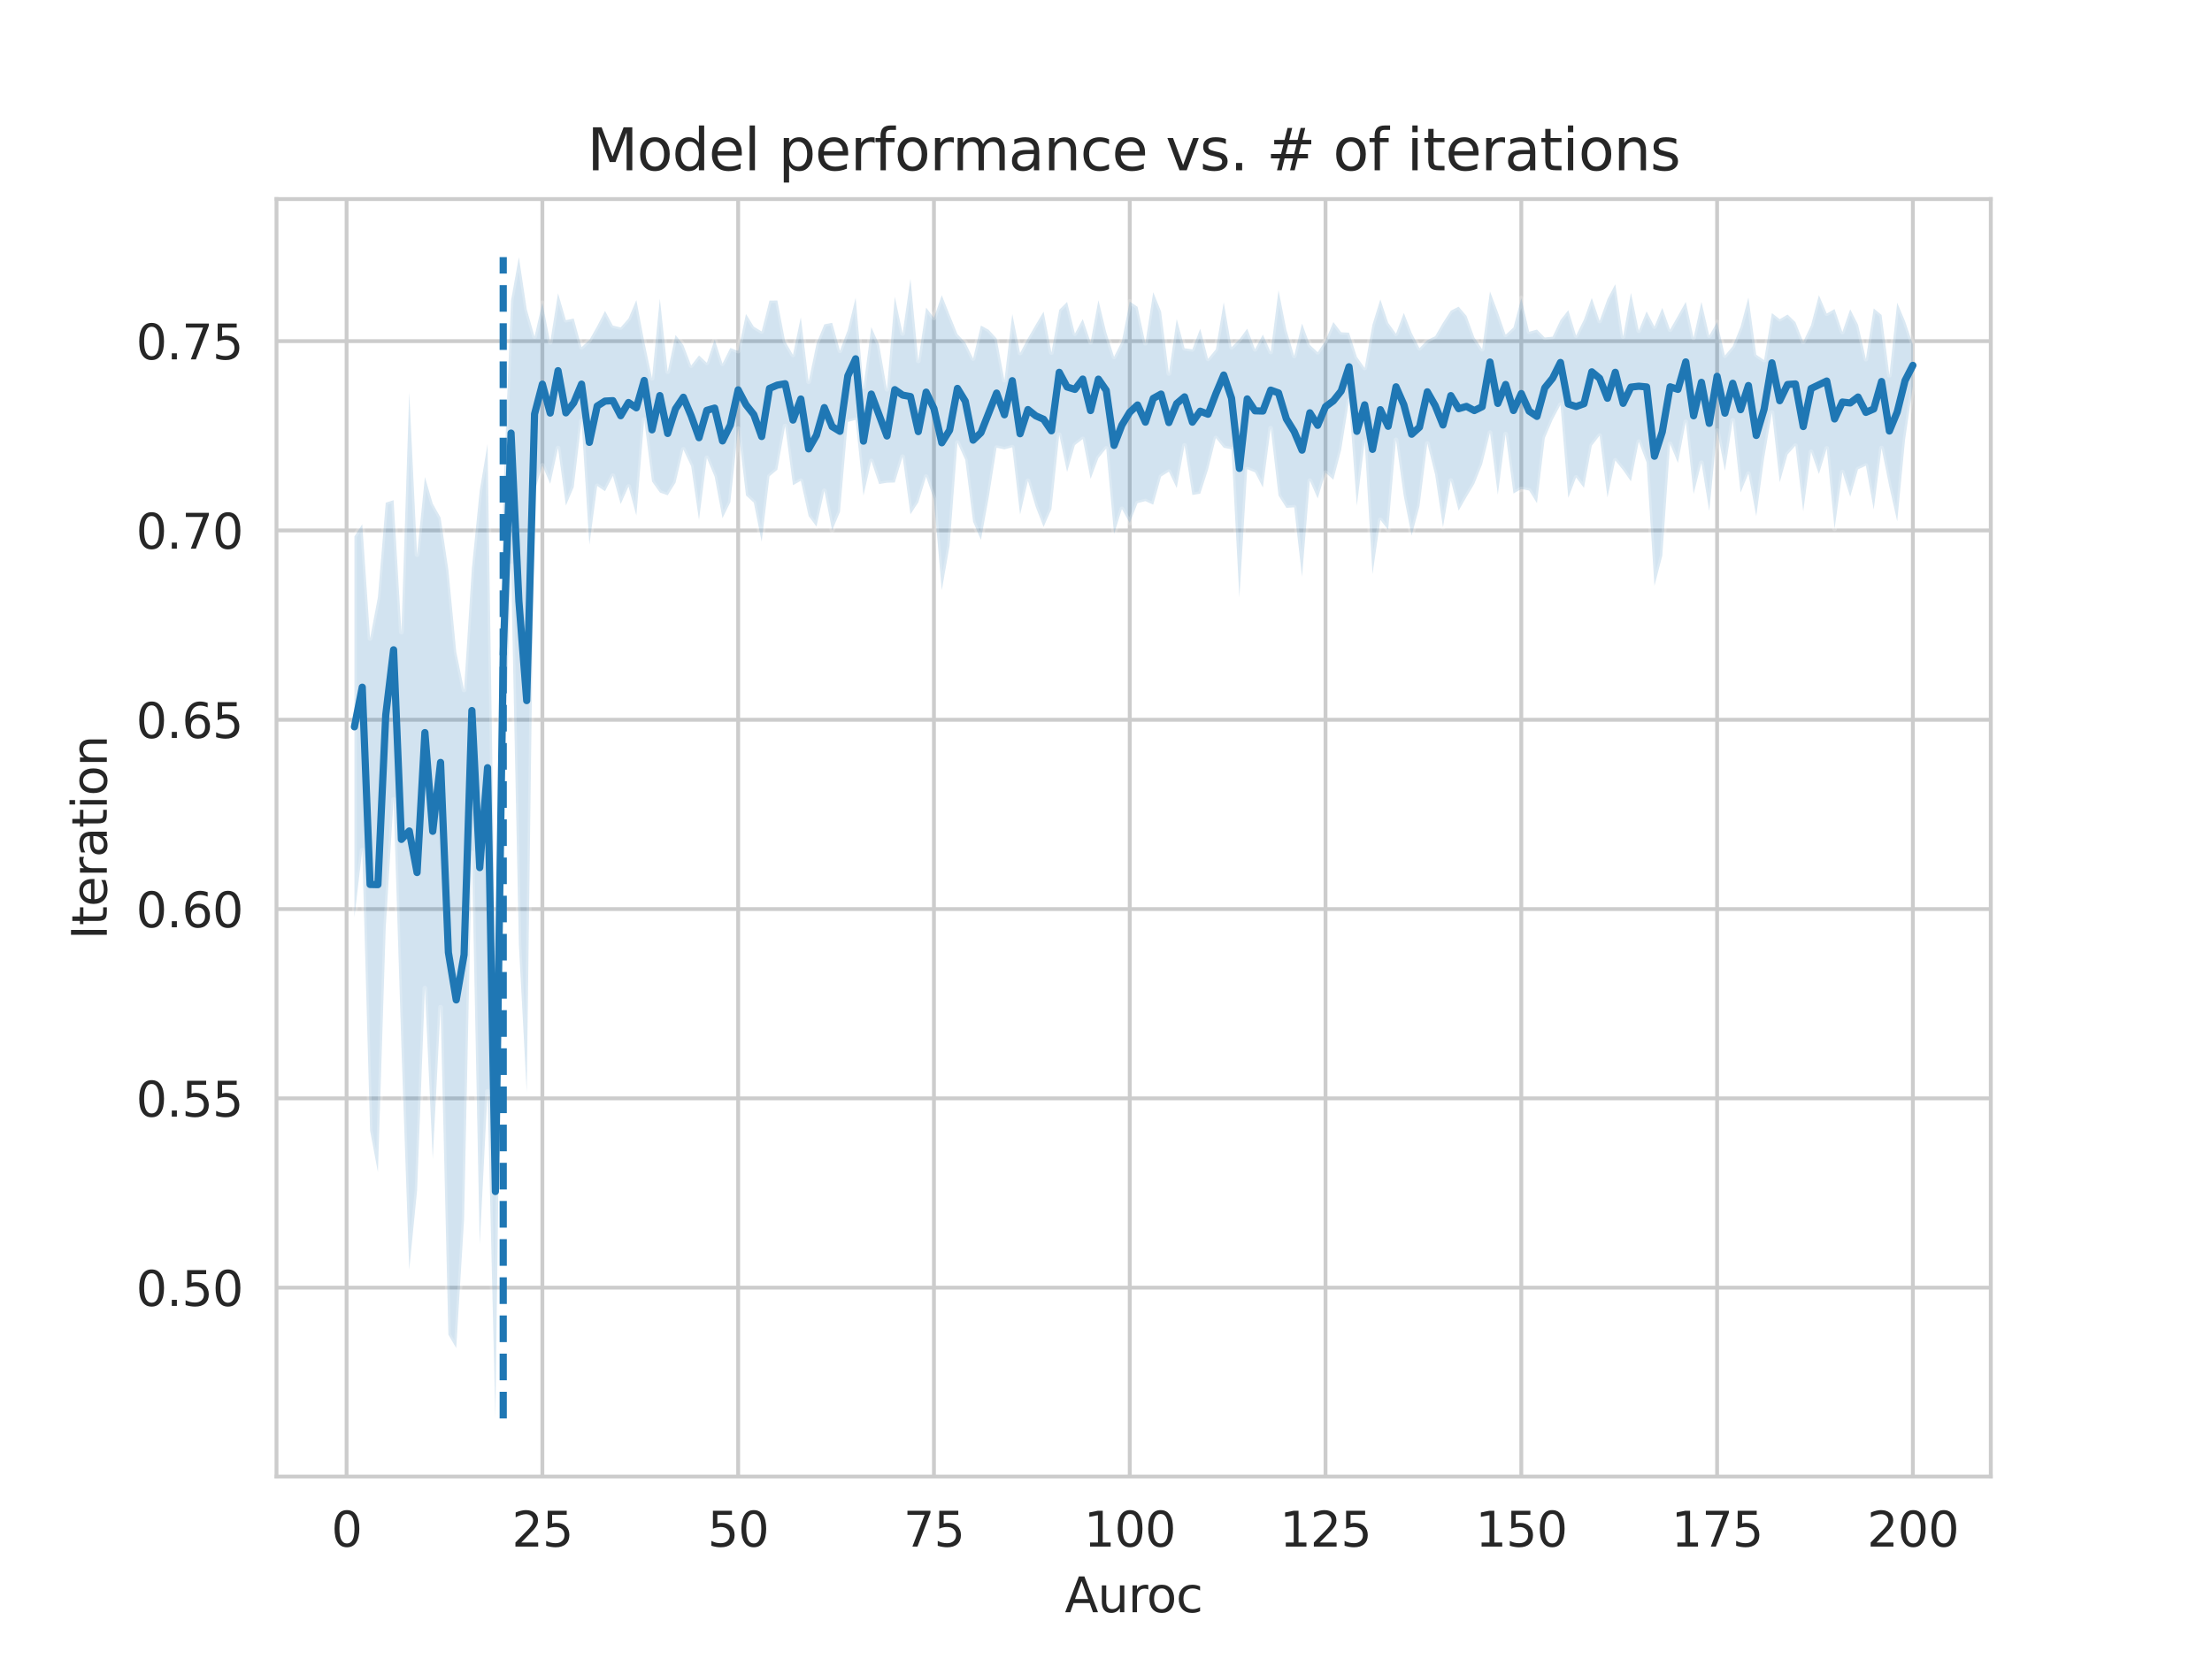 <?xml version="1.0" encoding="utf-8" standalone="no"?>
<!DOCTYPE svg PUBLIC "-//W3C//DTD SVG 1.1//EN"
  "http://www.w3.org/Graphics/SVG/1.1/DTD/svg11.dtd">
<svg height="345.6pt" version="1.1" viewBox="0 0 460.8 345.6" width="460.8pt" xmlns="http://www.w3.org/2000/svg" xmlns:xlink="http://www.w3.org/1999/xlink">
 <defs>
  <style type="text/css">*{stroke-linecap:butt;stroke-linejoin:round;}</style>
 </defs>
 <g id="figure_1">
  <g id="patch_1">
   <path d="M 0 345.6 
L 460.8 345.6 
L 460.8 0 
L 0 0 
z
" style="fill:#ffffff;"/>
  </g>
  <g id="axes_1">
   <g id="patch_2">
    <path d="M 57.6 307.584 
L 414.72 307.584 
L 414.72 41.472 
L 57.6 41.472 
z
" style="fill:#ffffff;"/>
   </g>
   <g id="matplotlib.axis_1">
    <g id="xtick_1">
     <g id="line2d_1">
      <path clip-path="url(#pe48f11026b)" d="M 72.201 307.584 
L 72.201 41.472 
" style="fill:none;stroke:#cccccc;stroke-linecap:round;stroke-width:0.8;"/>
     </g>
     <g id="text_1">
      <!-- 0 -->
      <g style="fill:#262626;" transform="translate(69.02 322.182)scale(0.1 -0.1)">
       <defs>
        <path d="M 2034 4250 
Q 1547 4250 1301 3770 
Q 1056 3291 1056 2328 
Q 1056 1369 1301 889 
Q 1547 409 2034 409 
Q 2525 409 2770 889 
Q 3016 1369 3016 2328 
Q 3016 3291 2770 3770 
Q 2525 4250 2034 4250 
z
M 2034 4750 
Q 2819 4750 3233 4129 
Q 3647 3509 3647 2328 
Q 3647 1150 3233 529 
Q 2819 -91 2034 -91 
Q 1250 -91 836 529 
Q 422 1150 422 2328 
Q 422 3509 836 4129 
Q 1250 4750 2034 4750 
z
" id="DejaVuSans-30" transform="scale(0.016)"/>
       </defs>
       <use xlink:href="#DejaVuSans-30"/>
      </g>
     </g>
    </g>
    <g id="xtick_2">
     <g id="line2d_2">
      <path clip-path="url(#pe48f11026b)" d="M 112.987 307.584 
L 112.987 41.472 
" style="fill:none;stroke:#cccccc;stroke-linecap:round;stroke-width:0.8;"/>
     </g>
     <g id="text_2">
      <!-- 25 -->
      <g style="fill:#262626;" transform="translate(106.625 322.182)scale(0.1 -0.1)">
       <defs>
        <path d="M 1228 531 
L 3431 531 
L 3431 0 
L 469 0 
L 469 531 
Q 828 903 1448 1529 
Q 2069 2156 2228 2338 
Q 2531 2678 2651 2914 
Q 2772 3150 2772 3378 
Q 2772 3750 2511 3984 
Q 2250 4219 1831 4219 
Q 1534 4219 1204 4116 
Q 875 4013 500 3803 
L 500 4441 
Q 881 4594 1212 4672 
Q 1544 4750 1819 4750 
Q 2544 4750 2975 4387 
Q 3406 4025 3406 3419 
Q 3406 3131 3298 2873 
Q 3191 2616 2906 2266 
Q 2828 2175 2409 1742 
Q 1991 1309 1228 531 
z
" id="DejaVuSans-32" transform="scale(0.016)"/>
        <path d="M 691 4666 
L 3169 4666 
L 3169 4134 
L 1269 4134 
L 1269 2991 
Q 1406 3038 1543 3061 
Q 1681 3084 1819 3084 
Q 2600 3084 3056 2656 
Q 3513 2228 3513 1497 
Q 3513 744 3044 326 
Q 2575 -91 1722 -91 
Q 1428 -91 1123 -41 
Q 819 9 494 109 
L 494 744 
Q 775 591 1075 516 
Q 1375 441 1709 441 
Q 2250 441 2565 725 
Q 2881 1009 2881 1497 
Q 2881 1984 2565 2268 
Q 2250 2553 1709 2553 
Q 1456 2553 1204 2497 
Q 953 2441 691 2322 
L 691 4666 
z
" id="DejaVuSans-35" transform="scale(0.016)"/>
       </defs>
       <use xlink:href="#DejaVuSans-32"/>
       <use x="63.623" xlink:href="#DejaVuSans-35"/>
      </g>
     </g>
    </g>
    <g id="xtick_3">
     <g id="line2d_3">
      <path clip-path="url(#pe48f11026b)" d="M 153.773 307.584 
L 153.773 41.472 
" style="fill:none;stroke:#cccccc;stroke-linecap:round;stroke-width:0.8;"/>
     </g>
     <g id="text_3">
      <!-- 50 -->
      <g style="fill:#262626;" transform="translate(147.41 322.182)scale(0.1 -0.1)">
       <use xlink:href="#DejaVuSans-35"/>
       <use x="63.623" xlink:href="#DejaVuSans-30"/>
      </g>
     </g>
    </g>
    <g id="xtick_4">
     <g id="line2d_4">
      <path clip-path="url(#pe48f11026b)" d="M 194.559 307.584 
L 194.559 41.472 
" style="fill:none;stroke:#cccccc;stroke-linecap:round;stroke-width:0.8;"/>
     </g>
     <g id="text_4">
      <!-- 75 -->
      <g style="fill:#262626;" transform="translate(188.196 322.182)scale(0.1 -0.1)">
       <defs>
        <path d="M 525 4666 
L 3525 4666 
L 3525 4397 
L 1831 0 
L 1172 0 
L 2766 4134 
L 525 4134 
L 525 4666 
z
" id="DejaVuSans-37" transform="scale(0.016)"/>
       </defs>
       <use xlink:href="#DejaVuSans-37"/>
       <use x="63.623" xlink:href="#DejaVuSans-35"/>
      </g>
     </g>
    </g>
    <g id="xtick_5">
     <g id="line2d_5">
      <path clip-path="url(#pe48f11026b)" d="M 235.344 307.584 
L 235.344 41.472 
" style="fill:none;stroke:#cccccc;stroke-linecap:round;stroke-width:0.8;"/>
     </g>
     <g id="text_5">
      <!-- 100 -->
      <g style="fill:#262626;" transform="translate(225.801 322.182)scale(0.1 -0.1)">
       <defs>
        <path d="M 794 531 
L 1825 531 
L 1825 4091 
L 703 3866 
L 703 4441 
L 1819 4666 
L 2450 4666 
L 2450 531 
L 3481 531 
L 3481 0 
L 794 0 
L 794 531 
z
" id="DejaVuSans-31" transform="scale(0.016)"/>
       </defs>
       <use xlink:href="#DejaVuSans-31"/>
       <use x="63.623" xlink:href="#DejaVuSans-30"/>
       <use x="127.246" xlink:href="#DejaVuSans-30"/>
      </g>
     </g>
    </g>
    <g id="xtick_6">
     <g id="line2d_6">
      <path clip-path="url(#pe48f11026b)" d="M 276.13 307.584 
L 276.13 41.472 
" style="fill:none;stroke:#cccccc;stroke-linecap:round;stroke-width:0.8;"/>
     </g>
     <g id="text_6">
      <!-- 125 -->
      <g style="fill:#262626;" transform="translate(266.586 322.182)scale(0.1 -0.1)">
       <use xlink:href="#DejaVuSans-31"/>
       <use x="63.623" xlink:href="#DejaVuSans-32"/>
       <use x="127.246" xlink:href="#DejaVuSans-35"/>
      </g>
     </g>
    </g>
    <g id="xtick_7">
     <g id="line2d_7">
      <path clip-path="url(#pe48f11026b)" d="M 316.916 307.584 
L 316.916 41.472 
" style="fill:none;stroke:#cccccc;stroke-linecap:round;stroke-width:0.8;"/>
     </g>
     <g id="text_7">
      <!-- 150 -->
      <g style="fill:#262626;" transform="translate(307.372 322.182)scale(0.1 -0.1)">
       <use xlink:href="#DejaVuSans-31"/>
       <use x="63.623" xlink:href="#DejaVuSans-35"/>
       <use x="127.246" xlink:href="#DejaVuSans-30"/>
      </g>
     </g>
    </g>
    <g id="xtick_8">
     <g id="line2d_8">
      <path clip-path="url(#pe48f11026b)" d="M 357.702 307.584 
L 357.702 41.472 
" style="fill:none;stroke:#cccccc;stroke-linecap:round;stroke-width:0.8;"/>
     </g>
     <g id="text_8">
      <!-- 175 -->
      <g style="fill:#262626;" transform="translate(348.158 322.182)scale(0.1 -0.1)">
       <use xlink:href="#DejaVuSans-31"/>
       <use x="63.623" xlink:href="#DejaVuSans-37"/>
       <use x="127.246" xlink:href="#DejaVuSans-35"/>
      </g>
     </g>
    </g>
    <g id="xtick_9">
     <g id="line2d_9">
      <path clip-path="url(#pe48f11026b)" d="M 398.487 307.584 
L 398.487 41.472 
" style="fill:none;stroke:#cccccc;stroke-linecap:round;stroke-width:0.8;"/>
     </g>
     <g id="text_9">
      <!-- 200 -->
      <g style="fill:#262626;" transform="translate(388.944 322.182)scale(0.1 -0.1)">
       <use xlink:href="#DejaVuSans-32"/>
       <use x="63.623" xlink:href="#DejaVuSans-30"/>
       <use x="127.246" xlink:href="#DejaVuSans-30"/>
      </g>
     </g>
    </g>
    <g id="text_10">
     <!-- Auroc -->
     <g style="fill:#262626;" transform="translate(221.819 335.861)scale(0.1 -0.1)">
      <defs>
       <path d="M 2188 4044 
L 1331 1722 
L 3047 1722 
L 2188 4044 
z
M 1831 4666 
L 2547 4666 
L 4325 0 
L 3669 0 
L 3244 1197 
L 1141 1197 
L 716 0 
L 50 0 
L 1831 4666 
z
" id="DejaVuSans-41" transform="scale(0.016)"/>
       <path d="M 544 1381 
L 544 3500 
L 1119 3500 
L 1119 1403 
Q 1119 906 1312 657 
Q 1506 409 1894 409 
Q 2359 409 2629 706 
Q 2900 1003 2900 1516 
L 2900 3500 
L 3475 3500 
L 3475 0 
L 2900 0 
L 2900 538 
Q 2691 219 2414 64 
Q 2138 -91 1772 -91 
Q 1169 -91 856 284 
Q 544 659 544 1381 
z
M 1991 3584 
L 1991 3584 
z
" id="DejaVuSans-75" transform="scale(0.016)"/>
       <path d="M 2631 2963 
Q 2534 3019 2420 3045 
Q 2306 3072 2169 3072 
Q 1681 3072 1420 2755 
Q 1159 2438 1159 1844 
L 1159 0 
L 581 0 
L 581 3500 
L 1159 3500 
L 1159 2956 
Q 1341 3275 1631 3429 
Q 1922 3584 2338 3584 
Q 2397 3584 2469 3576 
Q 2541 3569 2628 3553 
L 2631 2963 
z
" id="DejaVuSans-72" transform="scale(0.016)"/>
       <path d="M 1959 3097 
Q 1497 3097 1228 2736 
Q 959 2375 959 1747 
Q 959 1119 1226 758 
Q 1494 397 1959 397 
Q 2419 397 2687 759 
Q 2956 1122 2956 1747 
Q 2956 2369 2687 2733 
Q 2419 3097 1959 3097 
z
M 1959 3584 
Q 2709 3584 3137 3096 
Q 3566 2609 3566 1747 
Q 3566 888 3137 398 
Q 2709 -91 1959 -91 
Q 1206 -91 779 398 
Q 353 888 353 1747 
Q 353 2609 779 3096 
Q 1206 3584 1959 3584 
z
" id="DejaVuSans-6f" transform="scale(0.016)"/>
       <path d="M 3122 3366 
L 3122 2828 
Q 2878 2963 2633 3030 
Q 2388 3097 2138 3097 
Q 1578 3097 1268 2742 
Q 959 2388 959 1747 
Q 959 1106 1268 751 
Q 1578 397 2138 397 
Q 2388 397 2633 464 
Q 2878 531 3122 666 
L 3122 134 
Q 2881 22 2623 -34 
Q 2366 -91 2075 -91 
Q 1284 -91 818 406 
Q 353 903 353 1747 
Q 353 2603 823 3093 
Q 1294 3584 2113 3584 
Q 2378 3584 2631 3529 
Q 2884 3475 3122 3366 
z
" id="DejaVuSans-63" transform="scale(0.016)"/>
      </defs>
      <use xlink:href="#DejaVuSans-41"/>
      <use x="68.408" xlink:href="#DejaVuSans-75"/>
      <use x="131.787" xlink:href="#DejaVuSans-72"/>
      <use x="170.65" xlink:href="#DejaVuSans-6f"/>
      <use x="231.832" xlink:href="#DejaVuSans-63"/>
     </g>
    </g>
   </g>
   <g id="matplotlib.axis_2">
    <g id="ytick_1">
     <g id="line2d_10">
      <path clip-path="url(#pe48f11026b)" d="M 57.6 268.245 
L 414.72 268.245 
" style="fill:none;stroke:#cccccc;stroke-linecap:round;stroke-width:0.8;"/>
     </g>
     <g id="text_11">
      <!-- 0.50 -->
      <g style="fill:#262626;" transform="translate(28.334 272.045)scale(0.1 -0.1)">
       <defs>
        <path d="M 684 794 
L 1344 794 
L 1344 0 
L 684 0 
L 684 794 
z
" id="DejaVuSans-2e" transform="scale(0.016)"/>
       </defs>
       <use xlink:href="#DejaVuSans-30"/>
       <use x="63.623" xlink:href="#DejaVuSans-2e"/>
       <use x="95.41" xlink:href="#DejaVuSans-35"/>
       <use x="159.033" xlink:href="#DejaVuSans-30"/>
      </g>
     </g>
    </g>
    <g id="ytick_2">
     <g id="line2d_11">
      <path clip-path="url(#pe48f11026b)" d="M 57.6 228.809 
L 414.72 228.809 
" style="fill:none;stroke:#cccccc;stroke-linecap:round;stroke-width:0.8;"/>
     </g>
     <g id="text_12">
      <!-- 0.55 -->
      <g style="fill:#262626;" transform="translate(28.334 232.609)scale(0.1 -0.1)">
       <use xlink:href="#DejaVuSans-30"/>
       <use x="63.623" xlink:href="#DejaVuSans-2e"/>
       <use x="95.41" xlink:href="#DejaVuSans-35"/>
       <use x="159.033" xlink:href="#DejaVuSans-35"/>
      </g>
     </g>
    </g>
    <g id="ytick_3">
     <g id="line2d_12">
      <path clip-path="url(#pe48f11026b)" d="M 57.6 189.374 
L 414.72 189.374 
" style="fill:none;stroke:#cccccc;stroke-linecap:round;stroke-width:0.8;"/>
     </g>
     <g id="text_13">
      <!-- 0.60 -->
      <g style="fill:#262626;" transform="translate(28.334 193.173)scale(0.1 -0.1)">
       <defs>
        <path d="M 2113 2584 
Q 1688 2584 1439 2293 
Q 1191 2003 1191 1497 
Q 1191 994 1439 701 
Q 1688 409 2113 409 
Q 2538 409 2786 701 
Q 3034 994 3034 1497 
Q 3034 2003 2786 2293 
Q 2538 2584 2113 2584 
z
M 3366 4563 
L 3366 3988 
Q 3128 4100 2886 4159 
Q 2644 4219 2406 4219 
Q 1781 4219 1451 3797 
Q 1122 3375 1075 2522 
Q 1259 2794 1537 2939 
Q 1816 3084 2150 3084 
Q 2853 3084 3261 2657 
Q 3669 2231 3669 1497 
Q 3669 778 3244 343 
Q 2819 -91 2113 -91 
Q 1303 -91 875 529 
Q 447 1150 447 2328 
Q 447 3434 972 4092 
Q 1497 4750 2381 4750 
Q 2619 4750 2861 4703 
Q 3103 4656 3366 4563 
z
" id="DejaVuSans-36" transform="scale(0.016)"/>
       </defs>
       <use xlink:href="#DejaVuSans-30"/>
       <use x="63.623" xlink:href="#DejaVuSans-2e"/>
       <use x="95.41" xlink:href="#DejaVuSans-36"/>
       <use x="159.033" xlink:href="#DejaVuSans-30"/>
      </g>
     </g>
    </g>
    <g id="ytick_4">
     <g id="line2d_13">
      <path clip-path="url(#pe48f11026b)" d="M 57.6 149.938 
L 414.72 149.938 
" style="fill:none;stroke:#cccccc;stroke-linecap:round;stroke-width:0.8;"/>
     </g>
     <g id="text_14">
      <!-- 0.65 -->
      <g style="fill:#262626;" transform="translate(28.334 153.737)scale(0.1 -0.1)">
       <use xlink:href="#DejaVuSans-30"/>
       <use x="63.623" xlink:href="#DejaVuSans-2e"/>
       <use x="95.41" xlink:href="#DejaVuSans-36"/>
       <use x="159.033" xlink:href="#DejaVuSans-35"/>
      </g>
     </g>
    </g>
    <g id="ytick_5">
     <g id="line2d_14">
      <path clip-path="url(#pe48f11026b)" d="M 57.6 110.502 
L 414.72 110.502 
" style="fill:none;stroke:#cccccc;stroke-linecap:round;stroke-width:0.8;"/>
     </g>
     <g id="text_15">
      <!-- 0.70 -->
      <g style="fill:#262626;" transform="translate(28.334 114.301)scale(0.1 -0.1)">
       <use xlink:href="#DejaVuSans-30"/>
       <use x="63.623" xlink:href="#DejaVuSans-2e"/>
       <use x="95.41" xlink:href="#DejaVuSans-37"/>
       <use x="159.033" xlink:href="#DejaVuSans-30"/>
      </g>
     </g>
    </g>
    <g id="ytick_6">
     <g id="line2d_15">
      <path clip-path="url(#pe48f11026b)" d="M 57.6 71.066 
L 414.72 71.066 
" style="fill:none;stroke:#cccccc;stroke-linecap:round;stroke-width:0.8;"/>
     </g>
     <g id="text_16">
      <!-- 0.75 -->
      <g style="fill:#262626;" transform="translate(28.334 74.865)scale(0.1 -0.1)">
       <use xlink:href="#DejaVuSans-30"/>
       <use x="63.623" xlink:href="#DejaVuSans-2e"/>
       <use x="95.41" xlink:href="#DejaVuSans-37"/>
       <use x="159.033" xlink:href="#DejaVuSans-35"/>
      </g>
     </g>
    </g>
    <g id="text_17">
     <!-- Iteration -->
     <g style="fill:#262626;" transform="translate(22.255 195.737)rotate(-90)scale(0.1 -0.1)">
      <defs>
       <path d="M 628 4666 
L 1259 4666 
L 1259 0 
L 628 0 
L 628 4666 
z
" id="DejaVuSans-49" transform="scale(0.016)"/>
       <path d="M 1172 4494 
L 1172 3500 
L 2356 3500 
L 2356 3053 
L 1172 3053 
L 1172 1153 
Q 1172 725 1289 603 
Q 1406 481 1766 481 
L 2356 481 
L 2356 0 
L 1766 0 
Q 1100 0 847 248 
Q 594 497 594 1153 
L 594 3053 
L 172 3053 
L 172 3500 
L 594 3500 
L 594 4494 
L 1172 4494 
z
" id="DejaVuSans-74" transform="scale(0.016)"/>
       <path d="M 3597 1894 
L 3597 1613 
L 953 1613 
Q 991 1019 1311 708 
Q 1631 397 2203 397 
Q 2534 397 2845 478 
Q 3156 559 3463 722 
L 3463 178 
Q 3153 47 2828 -22 
Q 2503 -91 2169 -91 
Q 1331 -91 842 396 
Q 353 884 353 1716 
Q 353 2575 817 3079 
Q 1281 3584 2069 3584 
Q 2775 3584 3186 3129 
Q 3597 2675 3597 1894 
z
M 3022 2063 
Q 3016 2534 2758 2815 
Q 2500 3097 2075 3097 
Q 1594 3097 1305 2825 
Q 1016 2553 972 2059 
L 3022 2063 
z
" id="DejaVuSans-65" transform="scale(0.016)"/>
       <path d="M 2194 1759 
Q 1497 1759 1228 1600 
Q 959 1441 959 1056 
Q 959 750 1161 570 
Q 1363 391 1709 391 
Q 2188 391 2477 730 
Q 2766 1069 2766 1631 
L 2766 1759 
L 2194 1759 
z
M 3341 1997 
L 3341 0 
L 2766 0 
L 2766 531 
Q 2569 213 2275 61 
Q 1981 -91 1556 -91 
Q 1019 -91 701 211 
Q 384 513 384 1019 
Q 384 1609 779 1909 
Q 1175 2209 1959 2209 
L 2766 2209 
L 2766 2266 
Q 2766 2663 2505 2880 
Q 2244 3097 1772 3097 
Q 1472 3097 1187 3025 
Q 903 2953 641 2809 
L 641 3341 
Q 956 3463 1253 3523 
Q 1550 3584 1831 3584 
Q 2591 3584 2966 3190 
Q 3341 2797 3341 1997 
z
" id="DejaVuSans-61" transform="scale(0.016)"/>
       <path d="M 603 3500 
L 1178 3500 
L 1178 0 
L 603 0 
L 603 3500 
z
M 603 4863 
L 1178 4863 
L 1178 4134 
L 603 4134 
L 603 4863 
z
" id="DejaVuSans-69" transform="scale(0.016)"/>
       <path d="M 3513 2113 
L 3513 0 
L 2938 0 
L 2938 2094 
Q 2938 2591 2744 2837 
Q 2550 3084 2163 3084 
Q 1697 3084 1428 2787 
Q 1159 2491 1159 1978 
L 1159 0 
L 581 0 
L 581 3500 
L 1159 3500 
L 1159 2956 
Q 1366 3272 1645 3428 
Q 1925 3584 2291 3584 
Q 2894 3584 3203 3211 
Q 3513 2838 3513 2113 
z
" id="DejaVuSans-6e" transform="scale(0.016)"/>
      </defs>
      <use xlink:href="#DejaVuSans-49"/>
      <use x="29.492" xlink:href="#DejaVuSans-74"/>
      <use x="68.701" xlink:href="#DejaVuSans-65"/>
      <use x="130.225" xlink:href="#DejaVuSans-72"/>
      <use x="171.338" xlink:href="#DejaVuSans-61"/>
      <use x="232.617" xlink:href="#DejaVuSans-74"/>
      <use x="271.826" xlink:href="#DejaVuSans-69"/>
      <use x="299.609" xlink:href="#DejaVuSans-6f"/>
      <use x="360.791" xlink:href="#DejaVuSans-6e"/>
     </g>
    </g>
   </g>
   <g id="PolyCollection_1">
    <defs>
     <path d="M 73.833 -233.849 
L 73.833 -154.538 
L 75.464 -168.491 
L 77.096 -110.076 
L 78.727 -101.423 
L 80.358 -152.425 
L 81.99 -179.061 
L 83.621 -127.548 
L 85.253 -81.11 
L 86.884 -97.599 
L 88.516 -139.761 
L 90.147 -104.171 
L 91.778 -135.769 
L 93.41 -67.555 
L 95.041 -64.772 
L 96.673 -91.526 
L 98.304 -167.941 
L 99.936 -86.329 
L 101.567 -118.26 
L 103.198 -50.112 
L 104.83 -176.138 
L 106.461 -227.757 
L 108.093 -148.783 
L 109.724 -118.121 
L 111.356 -243.187 
L 112.987 -248.639 
L 114.618 -244.801 
L 116.25 -252.258 
L 117.881 -240.28 
L 119.513 -244.11 
L 121.144 -257.888 
L 122.776 -232.12 
L 124.407 -244.376 
L 126.038 -243.271 
L 127.67 -246.491 
L 129.301 -240.598 
L 130.933 -244.248 
L 132.564 -238.199 
L 134.196 -258.193 
L 135.827 -245.302 
L 137.458 -243.004 
L 139.09 -242.427 
L 140.721 -245.035 
L 142.353 -251.974 
L 143.984 -248.493 
L 145.616 -237.281 
L 147.247 -250.209 
L 148.879 -246.298 
L 150.51 -237.649 
L 152.141 -240.972 
L 153.773 -256.299 
L 155.404 -242.388 
L 157.036 -240.892 
L 158.667 -232.769 
L 160.299 -246.381 
L 161.93 -247.753 
L 163.561 -256.838 
L 165.193 -244.513 
L 166.824 -245.45 
L 168.456 -238.088 
L 170.087 -235.906 
L 171.719 -243.353 
L 173.35 -235.102 
L 174.981 -238.958 
L 176.613 -257.698 
L 178.244 -258.138 
L 179.876 -242.361 
L 181.507 -249.559 
L 183.139 -244.764 
L 184.77 -245.031 
L 186.401 -245.078 
L 188.033 -250.461 
L 189.664 -238.469 
L 191.296 -240.947 
L 192.927 -246.295 
L 194.559 -241.568 
L 196.19 -222.636 
L 197.821 -231.966 
L 199.453 -253.391 
L 201.084 -249.794 
L 202.716 -236.906 
L 204.347 -233.135 
L 205.979 -242.047 
L 207.61 -252.338 
L 209.241 -251.984 
L 210.873 -252.419 
L 212.504 -238.415 
L 214.136 -245.432 
L 215.767 -240.003 
L 217.399 -235.841 
L 219.03 -239.54 
L 220.661 -255.018 
L 222.293 -247.274 
L 223.924 -252.875 
L 225.556 -254.145 
L 227.187 -245.834 
L 228.819 -250.169 
L 230.45 -252.191 
L 232.081 -234.361 
L 233.713 -239.571 
L 235.344 -236.658 
L 236.976 -240.793 
L 238.607 -241.205 
L 240.239 -240.476 
L 241.87 -246.313 
L 243.501 -247.342 
L 245.133 -243.928 
L 246.764 -252.796 
L 248.396 -242.484 
L 250.027 -242.759 
L 251.659 -247.775 
L 253.29 -254.34 
L 254.921 -252.327 
L 256.553 -251.999 
L 258.184 -221.15 
L 259.816 -247.864 
L 261.447 -247.205 
L 263.079 -244.048 
L 264.71 -256.389 
L 266.341 -242.374 
L 267.973 -239.798 
L 269.604 -239.915 
L 271.236 -225.457 
L 272.867 -245.458 
L 274.499 -241.77 
L 276.13 -247.134 
L 277.761 -245.672 
L 279.393 -251.901 
L 281.024 -262.085 
L 282.656 -240.241 
L 284.287 -253.576 
L 285.919 -225.996 
L 287.55 -237.289 
L 289.181 -235.233 
L 290.813 -253.953 
L 292.444 -242.197 
L 294.076 -234.037 
L 295.707 -240.152 
L 297.339 -253.215 
L 298.97 -246.679 
L 300.601 -235.777 
L 302.233 -245.488 
L 303.864 -239.219 
L 305.496 -242.075 
L 307.127 -244.808 
L 308.759 -248.894 
L 310.39 -255.468 
L 312.021 -242.537 
L 313.653 -255.14 
L 315.284 -242.788 
L 316.916 -243.728 
L 318.547 -243.408 
L 320.179 -240.769 
L 321.81 -254.325 
L 323.441 -258.168 
L 325.073 -261.257 
L 326.704 -241.889 
L 328.336 -246.128 
L 329.967 -243.969 
L 331.599 -252.754 
L 333.23 -254.843 
L 334.862 -241.98 
L 336.493 -249.686 
L 338.124 -247.657 
L 339.756 -245.328 
L 341.387 -253.581 
L 343.019 -249.259 
L 344.65 -223.559 
L 346.282 -229.822 
L 347.913 -253.121 
L 349.544 -249.168 
L 351.176 -257.71 
L 352.807 -242.696 
L 354.439 -249.186 
L 356.07 -239.137 
L 357.702 -255.901 
L 359.333 -247.529 
L 360.964 -258.035 
L 362.596 -242.993 
L 364.227 -246.937 
L 365.859 -238.074 
L 367.49 -250.086 
L 369.122 -259.653 
L 370.753 -245.15 
L 372.384 -250.919 
L 374.016 -252.747 
L 375.647 -239.096 
L 377.279 -251.464 
L 378.91 -246.853 
L 380.542 -252.172 
L 382.173 -235.426 
L 383.804 -247.249 
L 385.436 -242.134 
L 387.067 -247.826 
L 388.699 -248.592 
L 390.33 -239.459 
L 391.962 -252.253 
L 393.593 -244.188 
L 395.224 -237.011 
L 396.856 -253.961 
L 398.487 -265.141 
L 398.487 -273.838 
L 398.487 -273.838 
L 396.856 -278.676 
L 395.224 -282.533 
L 393.593 -267.439 
L 391.962 -279.993 
L 390.33 -281.341 
L 388.699 -270.803 
L 387.067 -277.959 
L 385.436 -281.172 
L 383.804 -276.443 
L 382.173 -281.22 
L 380.542 -280.276 
L 378.91 -284.103 
L 377.279 -277.847 
L 375.647 -274.391 
L 374.016 -278.496 
L 372.384 -280.083 
L 370.753 -279.101 
L 369.122 -280.375 
L 367.49 -270.596 
L 365.859 -271.706 
L 364.227 -283.633 
L 362.596 -277.516 
L 360.964 -273.478 
L 359.333 -271.53 
L 357.702 -278.506 
L 356.07 -275.682 
L 354.439 -282.713 
L 352.807 -275.267 
L 351.176 -282.706 
L 349.544 -279.802 
L 347.913 -276.922 
L 346.282 -281.459 
L 344.65 -277.563 
L 343.019 -280.728 
L 341.387 -276.718 
L 339.756 -284.585 
L 338.124 -275.497 
L 336.493 -286.397 
L 334.862 -283.29 
L 333.23 -278.742 
L 331.599 -283.533 
L 329.967 -279.025 
L 328.336 -275.691 
L 326.704 -280.975 
L 325.073 -278.918 
L 323.441 -275.464 
L 321.81 -275.29 
L 320.179 -276.943 
L 318.547 -276.495 
L 316.916 -283.496 
L 315.284 -277.375 
L 313.653 -275.87 
L 312.021 -280.588 
L 310.39 -284.886 
L 308.759 -272.854 
L 307.127 -275.333 
L 305.496 -279.804 
L 303.864 -281.713 
L 302.233 -280.884 
L 300.601 -278.361 
L 298.97 -275.558 
L 297.339 -274.746 
L 295.707 -273.068 
L 294.076 -276.242 
L 292.444 -280.401 
L 290.813 -276.084 
L 289.181 -278.356 
L 287.55 -283.221 
L 285.919 -277.988 
L 284.287 -268.957 
L 282.656 -271.26 
L 281.024 -276.298 
L 279.393 -276.386 
L 277.761 -278.514 
L 276.13 -274.638 
L 274.499 -272.223 
L 272.867 -273.756 
L 271.236 -278.194 
L 269.604 -271.476 
L 267.973 -276.886 
L 266.341 -285.122 
L 264.71 -272.284 
L 263.079 -275.897 
L 261.447 -272.836 
L 259.816 -277.135 
L 258.184 -274.899 
L 256.553 -273.261 
L 254.921 -282.619 
L 253.29 -272.832 
L 251.659 -270.841 
L 250.027 -277.119 
L 248.396 -272.826 
L 246.764 -273.056 
L 245.133 -279.152 
L 243.501 -267.8 
L 241.87 -280.708 
L 240.239 -284.734 
L 238.607 -274.117 
L 236.976 -281.683 
L 235.344 -282.787 
L 233.713 -274.519 
L 232.081 -271.269 
L 230.45 -276.355 
L 228.819 -283.067 
L 227.187 -274.32 
L 225.556 -279.125 
L 223.924 -276.1 
L 222.293 -282.691 
L 220.661 -281.06 
L 219.03 -272.166 
L 217.399 -280.67 
L 215.767 -277.958 
L 214.136 -275.128 
L 212.504 -272.069 
L 210.873 -280.167 
L 209.241 -266.399 
L 207.61 -275.091 
L 205.979 -276.885 
L 204.347 -277.782 
L 202.716 -270.912 
L 201.084 -274.251 
L 199.453 -275.99 
L 197.821 -280.004 
L 196.19 -284.086 
L 194.559 -279.394 
L 192.927 -281.521 
L 191.296 -270.436 
L 189.664 -287.515 
L 188.033 -276.125 
L 186.401 -283.778 
L 184.77 -264.524 
L 183.139 -273.782 
L 181.507 -277.457 
L 179.876 -265.041 
L 178.244 -283.569 
L 176.613 -276.869 
L 174.981 -272.535 
L 173.35 -278.362 
L 171.719 -278.022 
L 170.087 -273.982 
L 168.456 -266.085 
L 166.824 -279.507 
L 165.193 -271.67 
L 163.561 -274.487 
L 161.93 -283.005 
L 160.299 -282.987 
L 158.667 -276.56 
L 157.036 -277.549 
L 155.404 -280.194 
L 153.773 -272.476 
L 152.141 -273.118 
L 150.51 -269.843 
L 148.879 -274.875 
L 147.247 -270.03 
L 145.616 -271.557 
L 143.984 -269.45 
L 142.353 -273.722 
L 140.721 -275.827 
L 139.09 -268.183 
L 137.458 -283.386 
L 135.827 -266.816 
L 134.196 -274.494 
L 132.564 -283.088 
L 130.933 -279.25 
L 129.301 -277.396 
L 127.67 -277.779 
L 126.038 -280.816 
L 124.407 -277.652 
L 122.776 -274.77 
L 121.144 -273.273 
L 119.513 -279.241 
L 117.881 -278.906 
L 116.25 -284.503 
L 114.618 -274.306 
L 112.987 -282.51 
L 111.356 -275.503 
L 109.724 -281.18 
L 108.093 -292.032 
L 106.461 -283.005 
L 104.83 -242.303 
L 103.198 -144.666 
L 101.567 -253.085 
L 99.936 -243.401 
L 98.304 -227.226 
L 96.673 -201.882 
L 95.041 -209.827 
L 93.41 -226.825 
L 91.778 -237.779 
L 90.147 -240.677 
L 88.516 -246.223 
L 86.884 -230.074 
L 85.253 -263.869 
L 83.621 -213.93 
L 81.99 -241.405 
L 80.358 -240.877 
L 78.727 -221.201 
L 77.096 -212.62 
L 75.464 -236.392 
L 73.833 -233.849 
z
" id="mfa3b4d922b" style="stroke:#ffffff;stroke-opacity:0.2;"/>
    </defs>
    <g clip-path="url(#pe48f11026b)">
     <use style="fill:#1f77b4;fill-opacity:0.2;stroke:#ffffff;stroke-opacity:0.2;" x="0" xlink:href="#mfa3b4d922b" y="345.6"/>
    </g>
   </g>
   <g id="LineCollection_1">
    <path clip-path="url(#pe48f11026b)" d="M 104.83 295.488 
L 104.83 53.568 
" style="fill:none;stroke:#1f77b4;stroke-dasharray:5.55,2.4;stroke-dashoffset:0;stroke-width:1.5;"/>
   </g>
   <g id="line2d_16">
    <path clip-path="url(#pe48f11026b)" d="M 73.833 151.407 
L 75.464 143.159 
L 77.096 184.252 
L 78.727 184.288 
L 80.358 148.949 
L 81.99 135.367 
L 83.621 174.861 
L 85.253 173.11 
L 86.884 181.764 
L 88.516 152.608 
L 90.147 173.176 
L 91.778 158.826 
L 93.41 198.41 
L 95.041 208.301 
L 96.673 198.896 
L 98.304 148.016 
L 99.936 180.735 
L 101.567 159.927 
L 103.198 248.211 
L 104.83 136.379 
L 106.461 90.219 
L 108.093 125.193 
L 109.724 145.95 
L 111.356 86.255 
L 112.987 80.025 
L 114.618 86.047 
L 116.25 77.219 
L 117.881 86.007 
L 119.513 83.925 
L 121.144 80.019 
L 122.776 92.155 
L 124.407 84.586 
L 126.038 83.557 
L 127.67 83.465 
L 129.301 86.603 
L 130.933 83.851 
L 132.564 84.957 
L 134.196 79.256 
L 135.827 89.541 
L 137.458 82.405 
L 139.09 90.295 
L 140.721 85.169 
L 142.353 82.752 
L 143.984 86.628 
L 145.616 91.181 
L 147.247 85.48 
L 148.879 85.013 
L 150.51 91.854 
L 152.141 88.555 
L 153.773 81.212 
L 155.404 84.309 
L 157.036 86.379 
L 158.667 90.935 
L 160.299 80.916 
L 161.93 80.221 
L 163.561 79.938 
L 165.193 87.509 
L 166.824 83.122 
L 168.456 93.513 
L 170.087 90.656 
L 171.719 84.912 
L 173.35 88.868 
L 174.981 89.853 
L 176.613 78.317 
L 178.244 74.747 
L 179.876 91.899 
L 181.507 82.092 
L 184.77 90.822 
L 186.401 81.172 
L 188.033 82.307 
L 189.664 82.608 
L 191.296 89.909 
L 192.927 81.692 
L 194.559 85.119 
L 196.19 92.239 
L 197.821 89.615 
L 199.453 80.91 
L 201.084 83.578 
L 202.716 91.691 
L 204.347 90.141 
L 207.61 81.886 
L 209.241 86.408 
L 210.873 79.307 
L 212.504 90.358 
L 214.136 85.32 
L 215.767 86.62 
L 217.399 87.345 
L 219.03 89.747 
L 220.661 77.561 
L 222.293 80.617 
L 223.924 81.113 
L 225.556 78.965 
L 227.187 85.523 
L 228.819 78.982 
L 230.45 81.327 
L 232.081 92.785 
L 233.713 88.555 
L 235.344 85.878 
L 236.976 84.362 
L 238.607 87.939 
L 240.239 82.995 
L 241.87 82.089 
L 243.501 88.029 
L 245.133 84.06 
L 246.764 82.674 
L 248.396 87.945 
L 250.027 85.661 
L 251.659 86.292 
L 253.29 82.014 
L 254.921 78.127 
L 256.553 82.97 
L 258.184 97.575 
L 259.816 83.101 
L 261.447 85.58 
L 263.079 85.627 
L 264.71 81.264 
L 266.341 81.852 
L 267.973 87.258 
L 269.604 89.905 
L 271.236 93.775 
L 272.867 85.993 
L 274.499 88.603 
L 276.13 84.714 
L 277.761 83.507 
L 279.393 81.456 
L 281.024 76.408 
L 282.656 89.85 
L 284.287 84.333 
L 285.919 93.608 
L 287.55 85.345 
L 289.181 88.806 
L 290.813 80.581 
L 292.444 84.301 
L 294.076 90.46 
L 295.707 88.99 
L 297.339 81.62 
L 298.97 84.481 
L 300.601 88.531 
L 302.233 82.414 
L 303.864 85.134 
L 305.496 84.66 
L 307.127 85.529 
L 308.759 84.726 
L 310.39 75.423 
L 312.021 84.038 
L 313.653 80.095 
L 315.284 85.518 
L 316.916 81.988 
L 318.547 85.649 
L 320.179 86.744 
L 321.81 80.793 
L 323.441 78.784 
L 325.073 75.512 
L 326.704 84.168 
L 328.336 84.69 
L 329.967 84.103 
L 331.599 77.457 
L 333.23 78.807 
L 334.862 82.965 
L 336.493 77.558 
L 338.124 84.023 
L 339.756 80.644 
L 341.387 80.451 
L 343.019 80.607 
L 344.65 95.039 
L 346.282 89.96 
L 347.913 80.578 
L 349.544 81.115 
L 351.176 75.392 
L 352.807 86.619 
L 354.439 79.651 
L 356.07 88.19 
L 357.702 78.396 
L 359.333 86.071 
L 360.964 79.843 
L 362.596 85.346 
L 364.227 80.315 
L 365.859 90.71 
L 367.49 85.259 
L 369.122 75.586 
L 370.753 83.475 
L 372.384 80.099 
L 374.016 79.978 
L 375.647 88.857 
L 377.279 80.944 
L 380.542 79.376 
L 382.173 87.277 
L 383.804 83.754 
L 385.436 83.947 
L 387.067 82.708 
L 388.699 85.903 
L 390.33 85.2 
L 391.962 79.477 
L 393.593 89.787 
L 395.224 85.828 
L 396.856 79.281 
L 398.487 76.111 
L 398.487 76.111 
" style="fill:none;stroke:#1f77b4;stroke-linecap:round;stroke-width:1.5;"/>
   </g>
   <g id="patch_3">
    <path d="M 57.6 307.584 
L 57.6 41.472 
" style="fill:none;stroke:#cccccc;stroke-linecap:square;stroke-linejoin:miter;stroke-width:0.8;"/>
   </g>
   <g id="patch_4">
    <path d="M 414.72 307.584 
L 414.72 41.472 
" style="fill:none;stroke:#cccccc;stroke-linecap:square;stroke-linejoin:miter;stroke-width:0.8;"/>
   </g>
   <g id="patch_5">
    <path d="M 57.6 307.584 
L 414.72 307.584 
" style="fill:none;stroke:#cccccc;stroke-linecap:square;stroke-linejoin:miter;stroke-width:0.8;"/>
   </g>
   <g id="patch_6">
    <path d="M 57.6 41.472 
L 414.72 41.472 
" style="fill:none;stroke:#cccccc;stroke-linecap:square;stroke-linejoin:miter;stroke-width:0.8;"/>
   </g>
   <g id="text_18">
    <!-- Model performance vs. # of iterations -->
    <g style="fill:#262626;" transform="translate(122.315 35.472)scale(0.12 -0.12)">
     <defs>
      <path d="M 628 4666 
L 1569 4666 
L 2759 1491 
L 3956 4666 
L 4897 4666 
L 4897 0 
L 4281 0 
L 4281 4097 
L 3078 897 
L 2444 897 
L 1241 4097 
L 1241 0 
L 628 0 
L 628 4666 
z
" id="DejaVuSans-4d" transform="scale(0.016)"/>
      <path d="M 2906 2969 
L 2906 4863 
L 3481 4863 
L 3481 0 
L 2906 0 
L 2906 525 
Q 2725 213 2448 61 
Q 2172 -91 1784 -91 
Q 1150 -91 751 415 
Q 353 922 353 1747 
Q 353 2572 751 3078 
Q 1150 3584 1784 3584 
Q 2172 3584 2448 3432 
Q 2725 3281 2906 2969 
z
M 947 1747 
Q 947 1113 1208 752 
Q 1469 391 1925 391 
Q 2381 391 2643 752 
Q 2906 1113 2906 1747 
Q 2906 2381 2643 2742 
Q 2381 3103 1925 3103 
Q 1469 3103 1208 2742 
Q 947 2381 947 1747 
z
" id="DejaVuSans-64" transform="scale(0.016)"/>
      <path d="M 603 4863 
L 1178 4863 
L 1178 0 
L 603 0 
L 603 4863 
z
" id="DejaVuSans-6c" transform="scale(0.016)"/>
      <path id="DejaVuSans-20" transform="scale(0.016)"/>
      <path d="M 1159 525 
L 1159 -1331 
L 581 -1331 
L 581 3500 
L 1159 3500 
L 1159 2969 
Q 1341 3281 1617 3432 
Q 1894 3584 2278 3584 
Q 2916 3584 3314 3078 
Q 3713 2572 3713 1747 
Q 3713 922 3314 415 
Q 2916 -91 2278 -91 
Q 1894 -91 1617 61 
Q 1341 213 1159 525 
z
M 3116 1747 
Q 3116 2381 2855 2742 
Q 2594 3103 2138 3103 
Q 1681 3103 1420 2742 
Q 1159 2381 1159 1747 
Q 1159 1113 1420 752 
Q 1681 391 2138 391 
Q 2594 391 2855 752 
Q 3116 1113 3116 1747 
z
" id="DejaVuSans-70" transform="scale(0.016)"/>
      <path d="M 2375 4863 
L 2375 4384 
L 1825 4384 
Q 1516 4384 1395 4259 
Q 1275 4134 1275 3809 
L 1275 3500 
L 2222 3500 
L 2222 3053 
L 1275 3053 
L 1275 0 
L 697 0 
L 697 3053 
L 147 3053 
L 147 3500 
L 697 3500 
L 697 3744 
Q 697 4328 969 4595 
Q 1241 4863 1831 4863 
L 2375 4863 
z
" id="DejaVuSans-66" transform="scale(0.016)"/>
      <path d="M 3328 2828 
Q 3544 3216 3844 3400 
Q 4144 3584 4550 3584 
Q 5097 3584 5394 3201 
Q 5691 2819 5691 2113 
L 5691 0 
L 5113 0 
L 5113 2094 
Q 5113 2597 4934 2840 
Q 4756 3084 4391 3084 
Q 3944 3084 3684 2787 
Q 3425 2491 3425 1978 
L 3425 0 
L 2847 0 
L 2847 2094 
Q 2847 2600 2669 2842 
Q 2491 3084 2119 3084 
Q 1678 3084 1418 2786 
Q 1159 2488 1159 1978 
L 1159 0 
L 581 0 
L 581 3500 
L 1159 3500 
L 1159 2956 
Q 1356 3278 1631 3431 
Q 1906 3584 2284 3584 
Q 2666 3584 2933 3390 
Q 3200 3197 3328 2828 
z
" id="DejaVuSans-6d" transform="scale(0.016)"/>
      <path d="M 191 3500 
L 800 3500 
L 1894 563 
L 2988 3500 
L 3597 3500 
L 2284 0 
L 1503 0 
L 191 3500 
z
" id="DejaVuSans-76" transform="scale(0.016)"/>
      <path d="M 2834 3397 
L 2834 2853 
Q 2591 2978 2328 3040 
Q 2066 3103 1784 3103 
Q 1356 3103 1142 2972 
Q 928 2841 928 2578 
Q 928 2378 1081 2264 
Q 1234 2150 1697 2047 
L 1894 2003 
Q 2506 1872 2764 1633 
Q 3022 1394 3022 966 
Q 3022 478 2636 193 
Q 2250 -91 1575 -91 
Q 1294 -91 989 -36 
Q 684 19 347 128 
L 347 722 
Q 666 556 975 473 
Q 1284 391 1588 391 
Q 1994 391 2212 530 
Q 2431 669 2431 922 
Q 2431 1156 2273 1281 
Q 2116 1406 1581 1522 
L 1381 1569 
Q 847 1681 609 1914 
Q 372 2147 372 2553 
Q 372 3047 722 3315 
Q 1072 3584 1716 3584 
Q 2034 3584 2315 3537 
Q 2597 3491 2834 3397 
z
" id="DejaVuSans-73" transform="scale(0.016)"/>
      <path d="M 3272 2816 
L 2363 2816 
L 2100 1772 
L 3016 1772 
L 3272 2816 
z
M 2803 4594 
L 2478 3297 
L 3391 3297 
L 3719 4594 
L 4219 4594 
L 3897 3297 
L 4872 3297 
L 4872 2816 
L 3775 2816 
L 3519 1772 
L 4513 1772 
L 4513 1294 
L 3397 1294 
L 3072 0 
L 2572 0 
L 2894 1294 
L 1978 1294 
L 1656 0 
L 1153 0 
L 1478 1294 
L 494 1294 
L 494 1772 
L 1594 1772 
L 1856 2816 
L 850 2816 
L 850 3297 
L 1978 3297 
L 2297 4594 
L 2803 4594 
z
" id="DejaVuSans-23" transform="scale(0.016)"/>
     </defs>
     <use xlink:href="#DejaVuSans-4d"/>
     <use x="86.279" xlink:href="#DejaVuSans-6f"/>
     <use x="147.461" xlink:href="#DejaVuSans-64"/>
     <use x="210.938" xlink:href="#DejaVuSans-65"/>
     <use x="272.461" xlink:href="#DejaVuSans-6c"/>
     <use x="300.244" xlink:href="#DejaVuSans-20"/>
     <use x="332.031" xlink:href="#DejaVuSans-70"/>
     <use x="395.508" xlink:href="#DejaVuSans-65"/>
     <use x="457.031" xlink:href="#DejaVuSans-72"/>
     <use x="498.145" xlink:href="#DejaVuSans-66"/>
     <use x="533.35" xlink:href="#DejaVuSans-6f"/>
     <use x="594.531" xlink:href="#DejaVuSans-72"/>
     <use x="633.895" xlink:href="#DejaVuSans-6d"/>
     <use x="731.307" xlink:href="#DejaVuSans-61"/>
     <use x="792.586" xlink:href="#DejaVuSans-6e"/>
     <use x="855.965" xlink:href="#DejaVuSans-63"/>
     <use x="910.945" xlink:href="#DejaVuSans-65"/>
     <use x="972.469" xlink:href="#DejaVuSans-20"/>
     <use x="1004.256" xlink:href="#DejaVuSans-76"/>
     <use x="1063.436" xlink:href="#DejaVuSans-73"/>
     <use x="1115.535" xlink:href="#DejaVuSans-2e"/>
     <use x="1147.322" xlink:href="#DejaVuSans-20"/>
     <use x="1179.109" xlink:href="#DejaVuSans-23"/>
     <use x="1262.898" xlink:href="#DejaVuSans-20"/>
     <use x="1294.686" xlink:href="#DejaVuSans-6f"/>
     <use x="1355.867" xlink:href="#DejaVuSans-66"/>
     <use x="1391.072" xlink:href="#DejaVuSans-20"/>
     <use x="1422.859" xlink:href="#DejaVuSans-69"/>
     <use x="1450.643" xlink:href="#DejaVuSans-74"/>
     <use x="1489.852" xlink:href="#DejaVuSans-65"/>
     <use x="1551.375" xlink:href="#DejaVuSans-72"/>
     <use x="1592.488" xlink:href="#DejaVuSans-61"/>
     <use x="1653.768" xlink:href="#DejaVuSans-74"/>
     <use x="1692.977" xlink:href="#DejaVuSans-69"/>
     <use x="1720.76" xlink:href="#DejaVuSans-6f"/>
     <use x="1781.941" xlink:href="#DejaVuSans-6e"/>
     <use x="1845.32" xlink:href="#DejaVuSans-73"/>
    </g>
   </g>
  </g>
 </g>
 <defs>
  <clipPath id="pe48f11026b">
   <rect height="266.112" width="357.12" x="57.6" y="41.472"/>
  </clipPath>
 </defs>
</svg>
